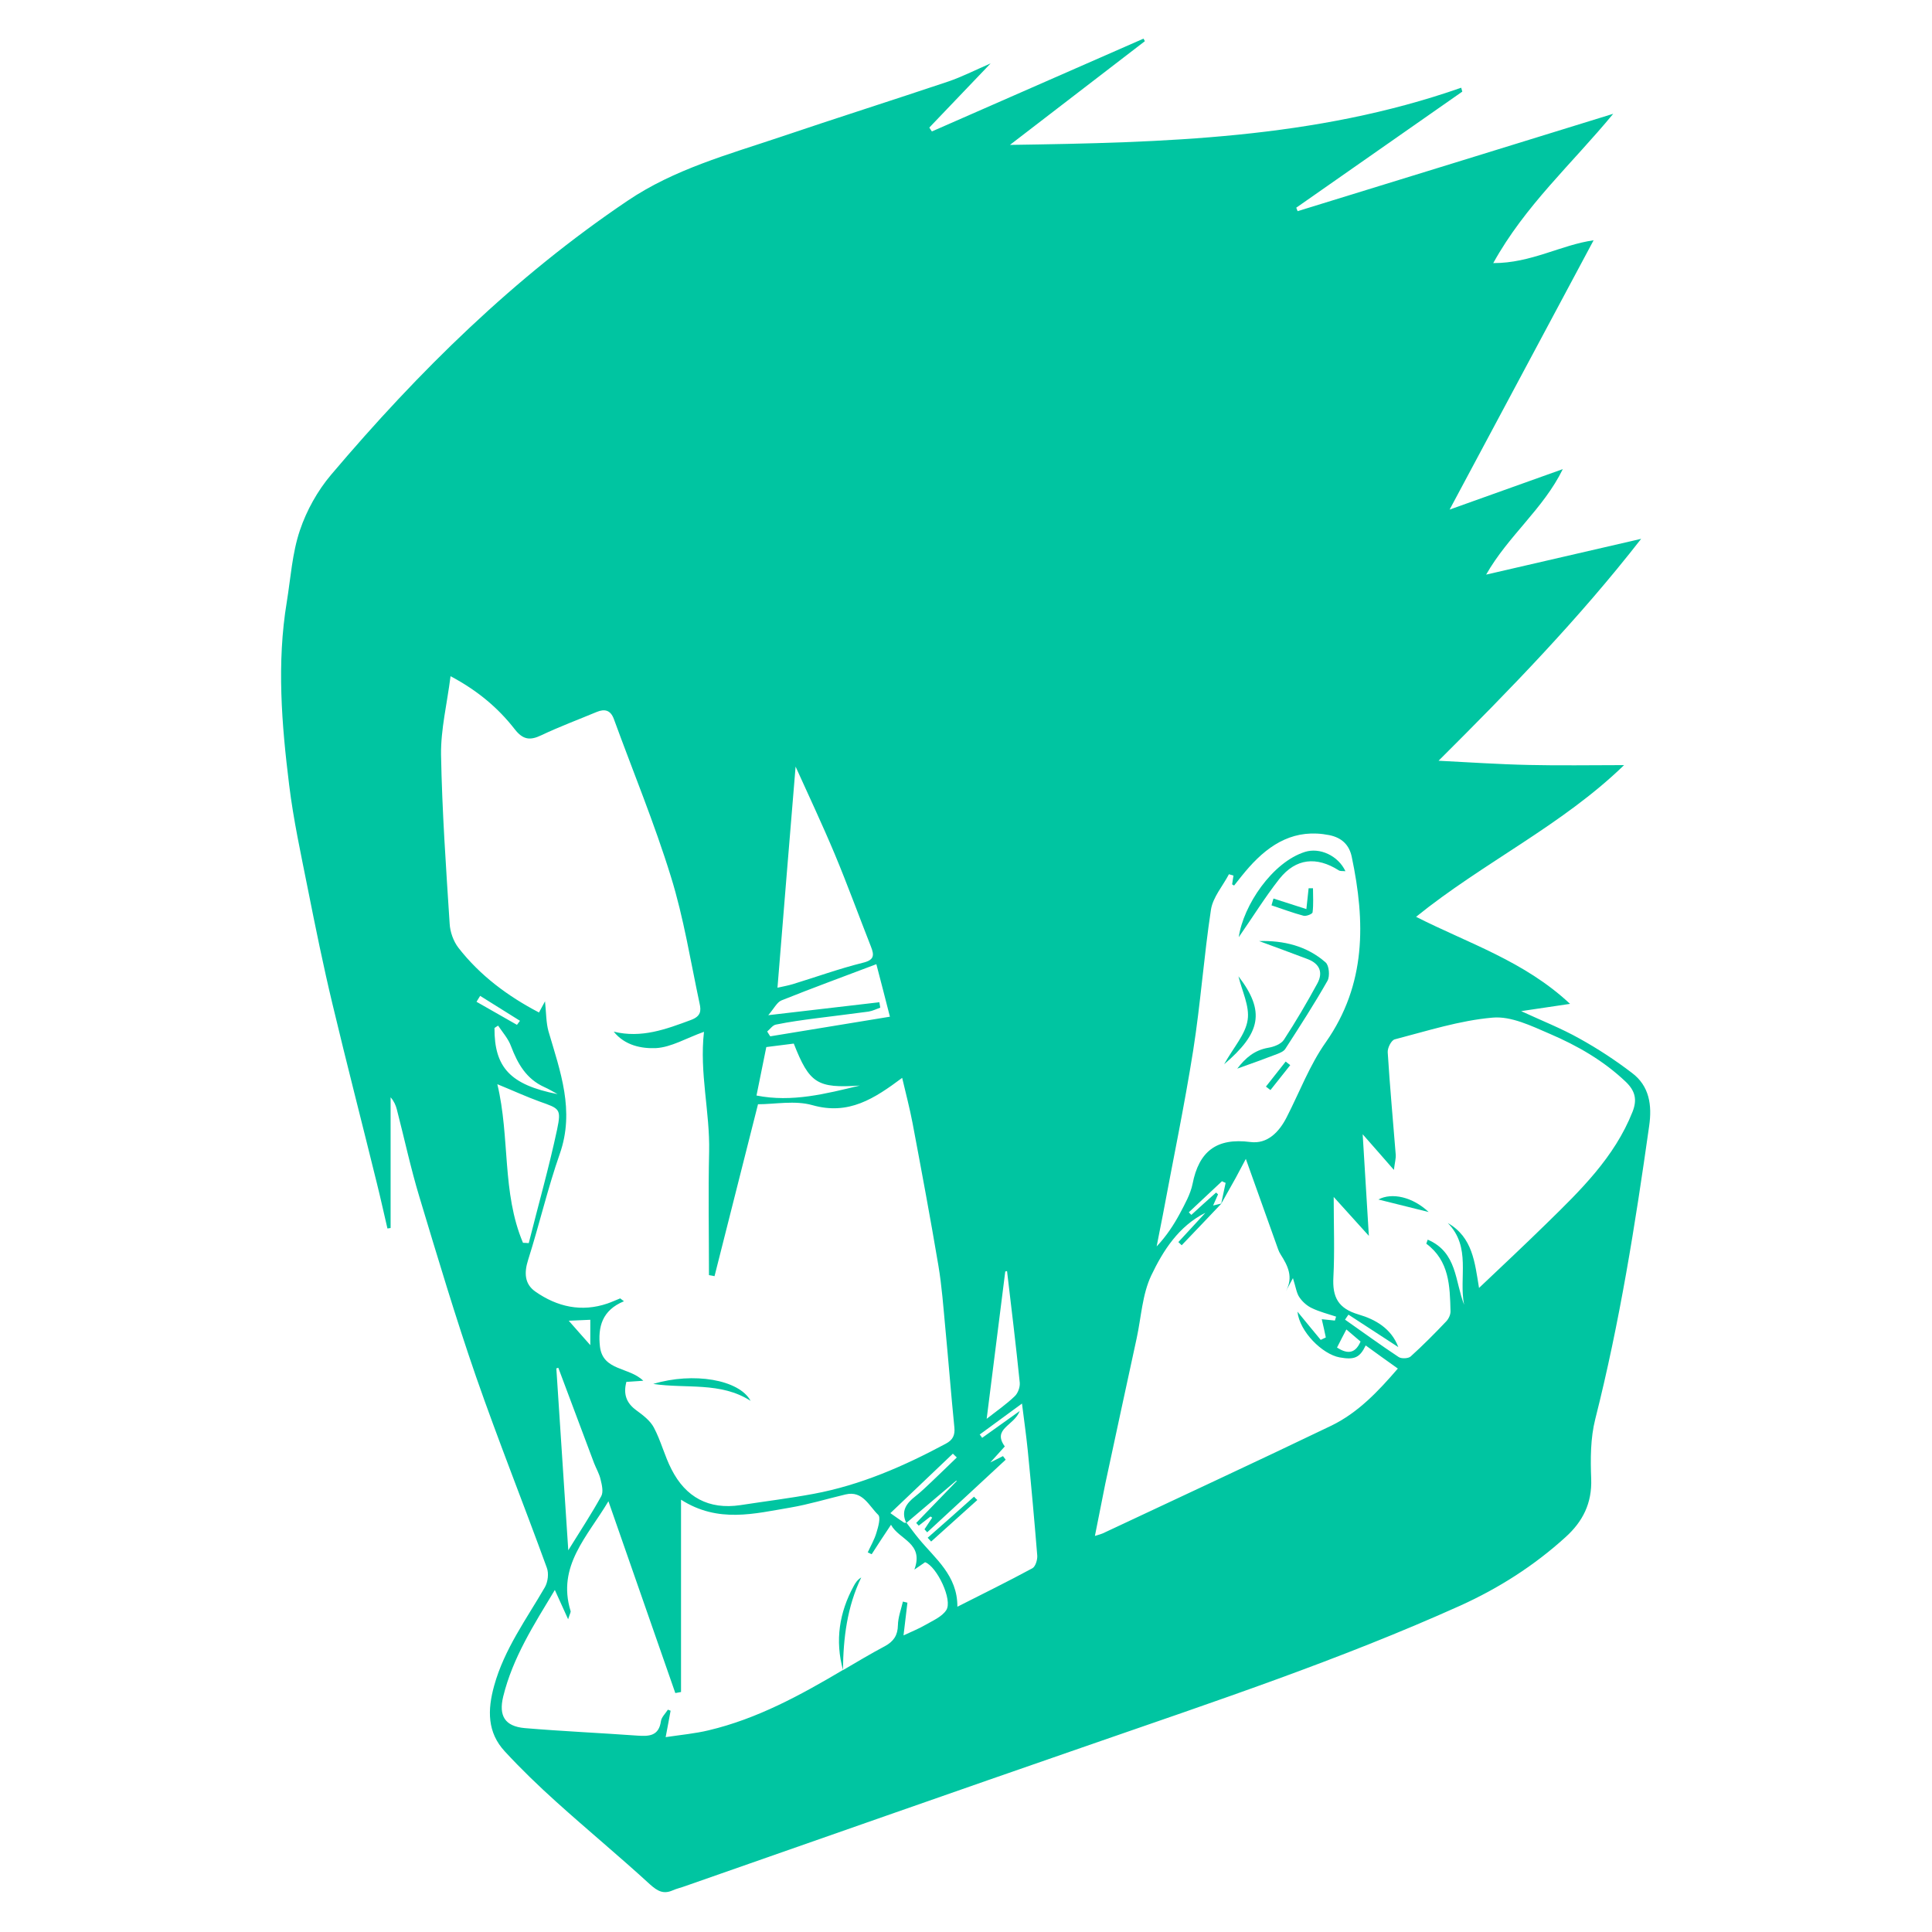 <svg width="50" height="50" viewBox="0 0 50 50" fill="none" xmlns="http://www.w3.org/2000/svg">
<path d="M42.234 27.766C41.805 27.438 41.352 27.141 40.879 26.879C40.406 26.613 39.898 26.414 39.367 26.168C39.797 26.105 40.168 26.051 40.633 25.98C39.449 24.871 38 24.414 36.648 23.727C38.383 22.324 40.422 21.363 42.031 19.801C41.168 19.801 40.367 19.816 39.57 19.797C38.789 19.781 38.012 19.727 37.23 19.688C39.09 17.836 40.855 16.02 42.473 13.945C41.062 14.27 39.762 14.57 38.461 14.871C39.035 13.863 39.941 13.172 40.445 12.141C39.441 12.5 38.492 12.84 37.516 13.188C38.777 10.828 40.008 8.527 41.242 6.219C40.402 6.336 39.625 6.812 38.645 6.809C39.469 5.32 40.672 4.25 41.75 2.945C38.957 3.809 36.27 4.637 33.582 5.465C33.57 5.434 33.559 5.406 33.547 5.375C34.98 4.375 36.414 3.371 37.844 2.371C37.836 2.336 37.824 2.301 37.816 2.27C34.031 3.598 30.094 3.691 26.137 3.75C27.301 2.855 28.465 1.961 29.629 1.066C29.617 1.043 29.605 1.023 29.594 1C27.77 1.801 25.941 2.602 24.117 3.402C24.094 3.367 24.07 3.336 24.051 3.301C24.555 2.773 25.062 2.242 25.637 1.641C25.215 1.824 24.887 1.992 24.543 2.109C23.098 2.594 21.645 3.055 20.203 3.543C18.844 4 17.449 4.379 16.242 5.195C13.32 7.164 10.836 9.609 8.57 12.285C8.219 12.699 7.934 13.211 7.762 13.723C7.562 14.312 7.523 14.957 7.422 15.578C7.16 17.16 7.289 18.746 7.484 20.32C7.594 21.219 7.789 22.109 7.965 22.996C8.164 23.996 8.367 24.996 8.605 25.988C8.973 27.531 9.371 29.066 9.75 30.609C9.848 31 9.934 31.398 10.027 31.793C10.055 31.789 10.082 31.785 10.109 31.781C10.109 30.652 10.109 29.527 10.109 28.398C10.195 28.496 10.242 28.602 10.27 28.711C10.465 29.465 10.629 30.234 10.855 30.98C11.324 32.535 11.789 34.094 12.32 35.629C12.898 37.289 13.551 38.922 14.152 40.574C14.207 40.719 14.18 40.941 14.101 41.078C13.621 41.906 13.051 42.68 12.789 43.625C12.613 44.258 12.609 44.836 13.066 45.328C13.488 45.785 13.938 46.219 14.398 46.633C15.199 47.355 16.031 48.043 16.824 48.77C17.02 48.945 17.172 49.027 17.41 48.922C17.516 48.875 17.629 48.852 17.734 48.812C21.219 47.594 24.703 46.367 28.191 45.16C31.422 44.039 34.664 42.961 37.789 41.555C38.789 41.102 39.703 40.52 40.516 39.781C40.961 39.379 41.203 38.906 41.18 38.273C41.16 37.758 41.16 37.219 41.285 36.727C41.918 34.227 42.32 31.688 42.68 29.141C42.758 28.605 42.688 28.105 42.234 27.766ZM26.016 32.906C26.031 32.902 26.047 32.898 26.062 32.895C26.176 33.855 26.293 34.816 26.391 35.781C26.402 35.898 26.344 36.059 26.258 36.137C26.043 36.344 25.793 36.516 25.535 36.719C25.699 35.422 25.859 34.164 26.016 32.906ZM23.453 39.41C23.434 39.41 23.406 39.414 23.391 39.402C23.297 39.34 23.203 39.273 23.043 39.16C23.629 38.602 24.145 38.109 24.66 37.621C24.691 37.652 24.727 37.688 24.762 37.719C24.547 37.926 24.332 38.137 24.117 38.34C23.977 38.473 23.84 38.605 23.691 38.723C23.461 38.902 23.309 39.102 23.453 39.41ZM20.59 19.84C20.922 20.574 21.281 21.336 21.605 22.109C21.934 22.898 22.227 23.703 22.539 24.496C22.633 24.73 22.621 24.848 22.324 24.918C21.715 25.07 21.121 25.285 20.52 25.469C20.391 25.508 20.258 25.531 20.121 25.562C20.277 23.629 20.434 21.727 20.59 19.84ZM22.758 25.938C21.852 26.043 20.941 26.148 19.883 26.273C20.035 26.094 20.109 25.938 20.223 25.891C21.023 25.57 21.836 25.273 22.68 24.953C22.797 25.398 22.902 25.809 23.031 26.312C21.984 26.484 20.957 26.652 19.934 26.82C19.906 26.777 19.879 26.738 19.855 26.695C19.93 26.633 19.996 26.531 20.082 26.516C20.426 26.445 20.777 26.398 21.129 26.352C21.578 26.293 22.027 26.242 22.477 26.18C22.582 26.164 22.68 26.113 22.781 26.078C22.773 26.031 22.766 25.984 22.758 25.938ZM19.832 27.098C20.059 27.07 20.301 27.039 20.543 27.008C20.949 28.043 21.152 28.168 22.254 28.094C21.375 28.305 20.5 28.535 19.578 28.352C19.668 27.914 19.746 27.523 19.832 27.098ZM12.332 25.926C12.363 25.875 12.395 25.824 12.426 25.773C12.77 25.988 13.113 26.203 13.457 26.418C13.43 26.453 13.406 26.488 13.379 26.523C13.031 26.324 12.68 26.125 12.332 25.926ZM12.891 26.543C13.008 26.719 13.156 26.883 13.226 27.078C13.398 27.531 13.621 27.922 14.086 28.133C14.203 28.184 14.316 28.254 14.43 28.316C13.199 28.074 12.793 27.621 12.797 26.605C12.828 26.582 12.859 26.562 12.891 26.543ZM12.871 28.059C13.289 28.23 13.621 28.383 13.965 28.508C14.48 28.691 14.531 28.691 14.418 29.23C14.207 30.219 13.93 31.191 13.684 32.172C13.633 32.168 13.586 32.164 13.535 32.164C12.984 30.859 13.203 29.441 12.871 28.059ZM13.855 33.426C13.574 33.23 13.562 32.938 13.668 32.605C13.957 31.695 14.172 30.762 14.488 29.859C14.879 28.742 14.5 27.73 14.195 26.691C14.133 26.469 14.137 26.227 14.105 25.914C14.031 26.051 13.996 26.117 13.949 26.203C13.141 25.781 12.422 25.246 11.863 24.527C11.734 24.359 11.648 24.117 11.637 23.906C11.543 22.449 11.441 20.992 11.414 19.531C11.406 18.875 11.57 18.215 11.66 17.5C12.359 17.871 12.891 18.32 13.32 18.871C13.535 19.148 13.719 19.168 14.012 19.027C14.48 18.805 14.965 18.625 15.441 18.426C15.648 18.34 15.801 18.375 15.887 18.609C16.383 19.969 16.938 21.309 17.363 22.688C17.695 23.754 17.871 24.875 18.105 25.969C18.148 26.16 18.141 26.301 17.879 26.398C17.234 26.637 16.602 26.875 15.883 26.699C16.172 27.059 16.605 27.141 16.977 27.125C17.375 27.102 17.758 26.867 18.219 26.703C18.098 27.77 18.375 28.777 18.352 29.805C18.328 30.867 18.348 31.934 18.348 33C18.395 33.008 18.445 33.016 18.492 33.027C18.863 31.555 19.234 30.086 19.617 28.578C20.055 28.578 20.574 28.473 21.027 28.602C21.965 28.867 22.625 28.434 23.348 27.895C23.441 28.293 23.543 28.676 23.617 29.066C23.848 30.293 24.078 31.52 24.285 32.75C24.375 33.285 24.414 33.828 24.465 34.371C24.547 35.227 24.613 36.082 24.699 36.941C24.719 37.141 24.66 37.266 24.477 37.363C23.391 37.945 22.273 38.434 21.059 38.66C20.43 38.777 19.793 38.855 19.16 38.953C18.344 39.074 17.746 38.75 17.379 38.027C17.199 37.68 17.105 37.289 16.922 36.945C16.828 36.766 16.637 36.621 16.465 36.496C16.203 36.305 16.129 36.07 16.211 35.762C16.344 35.754 16.469 35.746 16.648 35.734C16.277 35.371 15.605 35.484 15.527 34.852C15.469 34.34 15.582 33.91 16.148 33.676C16.113 33.652 16.082 33.625 16.051 33.602C15.941 33.645 15.836 33.695 15.723 33.734C15.047 33.965 14.418 33.82 13.855 33.426ZM15.375 37.867C15.43 38.008 15.512 38.145 15.543 38.289C15.578 38.43 15.621 38.613 15.559 38.723C15.312 39.172 15.031 39.598 14.707 40.121C14.598 38.48 14.5 36.945 14.398 35.414C14.418 35.406 14.434 35.402 14.449 35.398C14.758 36.223 15.066 37.047 15.375 37.867ZM14.719 34.18C14.953 34.168 15.094 34.164 15.277 34.156C15.277 34.383 15.277 34.555 15.277 34.812C15.078 34.59 14.926 34.414 14.719 34.18ZM24.488 41.672C24.375 41.844 24.141 41.941 23.945 42.055C23.785 42.148 23.609 42.219 23.383 42.324C23.418 42.02 23.453 41.746 23.484 41.477C23.445 41.469 23.406 41.457 23.367 41.449C23.32 41.652 23.242 41.855 23.238 42.059C23.234 42.324 23.125 42.48 22.902 42.602C22.535 42.797 22.176 43.012 21.816 43.223V43.219C21.824 42.395 21.922 41.586 22.289 40.824C22.188 40.887 22.137 40.965 22.094 41.047C21.719 41.734 21.609 42.457 21.816 43.219C20.715 43.871 19.594 44.484 18.336 44.781C17.996 44.863 17.645 44.895 17.227 44.957C17.281 44.684 17.316 44.48 17.355 44.273C17.332 44.266 17.309 44.254 17.285 44.246C17.223 44.344 17.121 44.438 17.105 44.543C17.051 44.93 16.797 44.938 16.5 44.918C15.527 44.848 14.551 44.805 13.578 44.723C13.066 44.676 12.902 44.406 13.023 43.906C13.27 42.898 13.82 42.043 14.359 41.148C14.473 41.398 14.57 41.609 14.703 41.906C14.75 41.758 14.777 41.719 14.766 41.691C14.41 40.527 15.203 39.766 15.746 38.852C16.336 40.543 16.906 42.18 17.477 43.816C17.527 43.809 17.574 43.797 17.625 43.789C17.625 42.152 17.625 40.516 17.625 38.812C18.586 39.426 19.523 39.172 20.453 39.016C20.934 38.934 21.406 38.789 21.883 38.676C22.328 38.57 22.488 38.973 22.727 39.203C22.797 39.27 22.73 39.512 22.684 39.66C22.633 39.84 22.535 40.004 22.457 40.176C22.492 40.191 22.523 40.207 22.559 40.223C22.711 39.984 22.867 39.75 23.059 39.461C23.27 39.852 23.918 39.93 23.664 40.621C23.793 40.535 23.867 40.48 23.941 40.43C24.246 40.539 24.664 41.414 24.488 41.672ZM26.719 40.586C26.09 40.926 25.449 41.242 24.777 41.582C24.781 40.77 24.203 40.34 23.777 39.82C23.668 39.688 23.566 39.547 23.461 39.41C23.891 39.047 24.32 38.684 24.746 38.32C24.75 38.324 24.754 38.324 24.762 38.328C24.41 38.691 24.059 39.055 23.711 39.414C23.734 39.438 23.754 39.461 23.777 39.484C23.879 39.406 23.98 39.324 24.082 39.246C24.098 39.258 24.113 39.266 24.125 39.277C24.059 39.379 23.992 39.477 23.926 39.578C23.949 39.605 23.973 39.633 23.996 39.656C24.672 39.031 25.352 38.406 26.027 37.777C26.004 37.746 25.98 37.715 25.957 37.684C25.883 37.723 25.805 37.758 25.629 37.848C25.805 37.656 25.902 37.547 26.004 37.434C25.672 36.973 26.242 36.902 26.391 36.516C26.012 36.785 25.715 37 25.418 37.211C25.398 37.184 25.379 37.152 25.355 37.125C25.703 36.871 26.051 36.617 26.449 36.324C26.504 36.766 26.559 37.148 26.598 37.535C26.688 38.441 26.77 39.348 26.844 40.258C26.852 40.367 26.797 40.543 26.719 40.586ZM30.09 31.465C30.355 30.039 30.652 28.621 30.879 27.188C31.07 25.98 31.156 24.75 31.34 23.539C31.391 23.219 31.645 22.93 31.805 22.625C31.844 22.637 31.883 22.648 31.922 22.66C31.91 22.734 31.898 22.812 31.887 22.887C31.902 22.898 31.922 22.91 31.938 22.918C32.066 22.758 32.191 22.594 32.328 22.441C32.879 21.824 33.523 21.438 34.402 21.613C34.73 21.68 34.922 21.871 34.984 22.18C35.336 23.855 35.363 25.473 34.312 26.973C33.895 27.562 33.633 28.262 33.301 28.91C33.105 29.297 32.801 29.613 32.359 29.555C31.48 29.441 31.027 29.801 30.863 30.641C30.809 30.906 30.664 31.16 30.535 31.406C30.375 31.703 30.188 31.988 29.934 32.258C29.984 31.992 30.039 31.73 30.09 31.465ZM31.395 31.199C31.438 31.102 31.48 31.008 31.523 30.91C31.508 30.895 31.488 30.879 31.473 30.863C31.258 31.055 31.043 31.246 30.832 31.441C30.809 31.418 30.785 31.395 30.766 31.375C31.051 31.105 31.34 30.84 31.625 30.57C31.656 30.586 31.688 30.602 31.719 30.613C31.68 30.793 31.645 30.969 31.605 31.148C31.535 31.164 31.465 31.18 31.395 31.199ZM34.457 36.895C32.492 37.84 30.516 38.754 28.539 39.684C28.496 39.703 28.449 39.715 28.336 39.75C28.43 39.27 28.516 38.836 28.605 38.398C28.875 37.141 29.145 35.883 29.418 34.629C29.535 34.086 29.562 33.5 29.793 33.012C30.102 32.363 30.504 31.734 31.195 31.387C30.961 31.641 30.73 31.891 30.496 32.145C30.523 32.172 30.555 32.199 30.582 32.227C30.926 31.867 31.27 31.508 31.613 31.145C31.609 31.145 31.609 31.145 31.609 31.145C31.73 30.926 31.855 30.703 31.98 30.484C32.062 30.332 32.141 30.18 32.242 29.992C32.535 30.809 32.805 31.57 33.078 32.332C33.094 32.379 33.117 32.426 33.145 32.469C33.328 32.758 33.48 33.051 33.277 33.418C33.328 33.324 33.379 33.234 33.461 33.078C33.539 33.324 33.555 33.469 33.629 33.574C33.707 33.691 33.828 33.797 33.953 33.855C34.148 33.949 34.367 34.004 34.578 34.074C34.566 34.109 34.559 34.141 34.547 34.176C34.441 34.164 34.336 34.156 34.207 34.141C34.25 34.32 34.281 34.465 34.312 34.613C34.27 34.633 34.223 34.656 34.18 34.676C33.996 34.457 33.816 34.234 33.578 33.945C33.633 34.465 34.223 35.047 34.668 35.129C35.055 35.199 35.191 35.137 35.344 34.82C35.613 35.016 35.879 35.207 36.176 35.418C35.672 36.004 35.148 36.559 34.457 36.895ZM34.602 34.875C34.688 34.703 34.762 34.562 34.844 34.406C34.938 34.484 35.074 34.602 35.211 34.719C35.055 35.082 34.82 35.012 34.602 34.875ZM42.25 28.773C41.781 29.957 40.895 30.812 40.016 31.672C39.453 32.223 38.883 32.758 38.277 33.332C38.168 32.672 38.113 32.02 37.469 31.652C38.082 32.277 37.75 33.062 37.891 33.766C37.652 33.16 37.715 32.41 36.949 32.082C36.93 32.145 36.91 32.184 36.914 32.188C37.508 32.629 37.523 33.281 37.539 33.93C37.543 34.02 37.492 34.129 37.43 34.195C37.133 34.508 36.828 34.816 36.508 35.105C36.449 35.16 36.27 35.168 36.199 35.121C35.727 34.809 35.273 34.477 34.809 34.152C34.84 34.109 34.867 34.066 34.898 34.023C35.324 34.301 35.75 34.578 36.188 34.863C36.008 34.379 35.59 34.145 35.164 34.02C34.629 33.863 34.48 33.57 34.508 33.055C34.543 32.387 34.516 31.715 34.516 30.977C34.812 31.305 35.098 31.621 35.426 31.984C35.371 31.086 35.32 30.27 35.266 29.355C35.547 29.672 35.777 29.938 36.074 30.277C36.098 30.082 36.129 29.977 36.121 29.879C36.051 28.996 35.969 28.117 35.914 27.234C35.906 27.121 36.008 26.918 36.098 26.898C36.938 26.68 37.773 26.41 38.629 26.336C39.109 26.293 39.633 26.551 40.105 26.754C40.824 27.062 41.5 27.449 42.078 28C42.324 28.238 42.371 28.465 42.25 28.773Z" fill="#00C5A1"/>
<path d="M16.906 35.816C17.758 35.945 18.645 35.754 19.426 36.254C19.129 35.703 17.945 35.504 16.906 35.816Z" fill="#00C5A1"/>
<path d="M35.672 31.043C36.09 31.148 36.496 31.25 36.973 31.367C36.562 30.977 36.023 30.855 35.672 31.043Z" fill="#00C5A1"/>
<path d="M32.586 24.355C33.008 24.512 33.43 24.664 33.848 24.824C34.16 24.945 34.246 25.176 34.09 25.457C33.82 25.953 33.535 26.438 33.227 26.91C33.152 27.023 32.965 27.094 32.816 27.117C32.469 27.18 32.238 27.371 32.02 27.656C32.402 27.52 32.73 27.402 33.055 27.277C33.133 27.246 33.227 27.207 33.266 27.141C33.641 26.559 34.016 25.98 34.355 25.383C34.422 25.262 34.398 24.984 34.305 24.906C33.82 24.48 33.219 24.336 32.586 24.355Z" fill="#00C5A1"/>
<path d="M34.645 22.523C34.684 22.551 34.75 22.539 34.82 22.547C34.633 22.145 34.156 21.926 33.773 22.047C32.93 22.312 32.176 23.43 32.059 24.254C32.418 23.738 32.738 23.219 33.113 22.742C33.539 22.211 34.07 22.16 34.645 22.523Z" fill="#00C5A1"/>
<path d="M32.051 25.266C32.141 25.645 32.344 26.039 32.289 26.395C32.234 26.77 31.926 27.102 31.68 27.543C32.625 26.738 32.754 26.18 32.051 25.266Z" fill="#00C5A1"/>
<path d="M33.969 23.613C33.996 23.406 33.98 23.195 33.98 22.988C33.941 22.988 33.906 22.988 33.867 22.988C33.848 23.168 33.828 23.344 33.809 23.527C33.508 23.43 33.234 23.344 32.957 23.254C32.941 23.312 32.922 23.371 32.906 23.43C33.18 23.52 33.453 23.625 33.734 23.699C33.805 23.719 33.965 23.652 33.969 23.613Z" fill="#00C5A1"/>
<path d="M32.762 28.121C32.801 28.152 32.84 28.18 32.879 28.211C33.051 27.996 33.219 27.781 33.391 27.566C33.352 27.535 33.312 27.504 33.273 27.473C33.102 27.688 32.934 27.906 32.762 28.121Z" fill="#00C5A1"/>
<path d="M24.008 39.797C24.039 39.828 24.066 39.863 24.098 39.895C24.496 39.535 24.895 39.18 25.293 38.82C25.266 38.793 25.234 38.766 25.207 38.734C24.809 39.09 24.41 39.445 24.008 39.797Z" fill="#00C5A1"/>
</svg>
